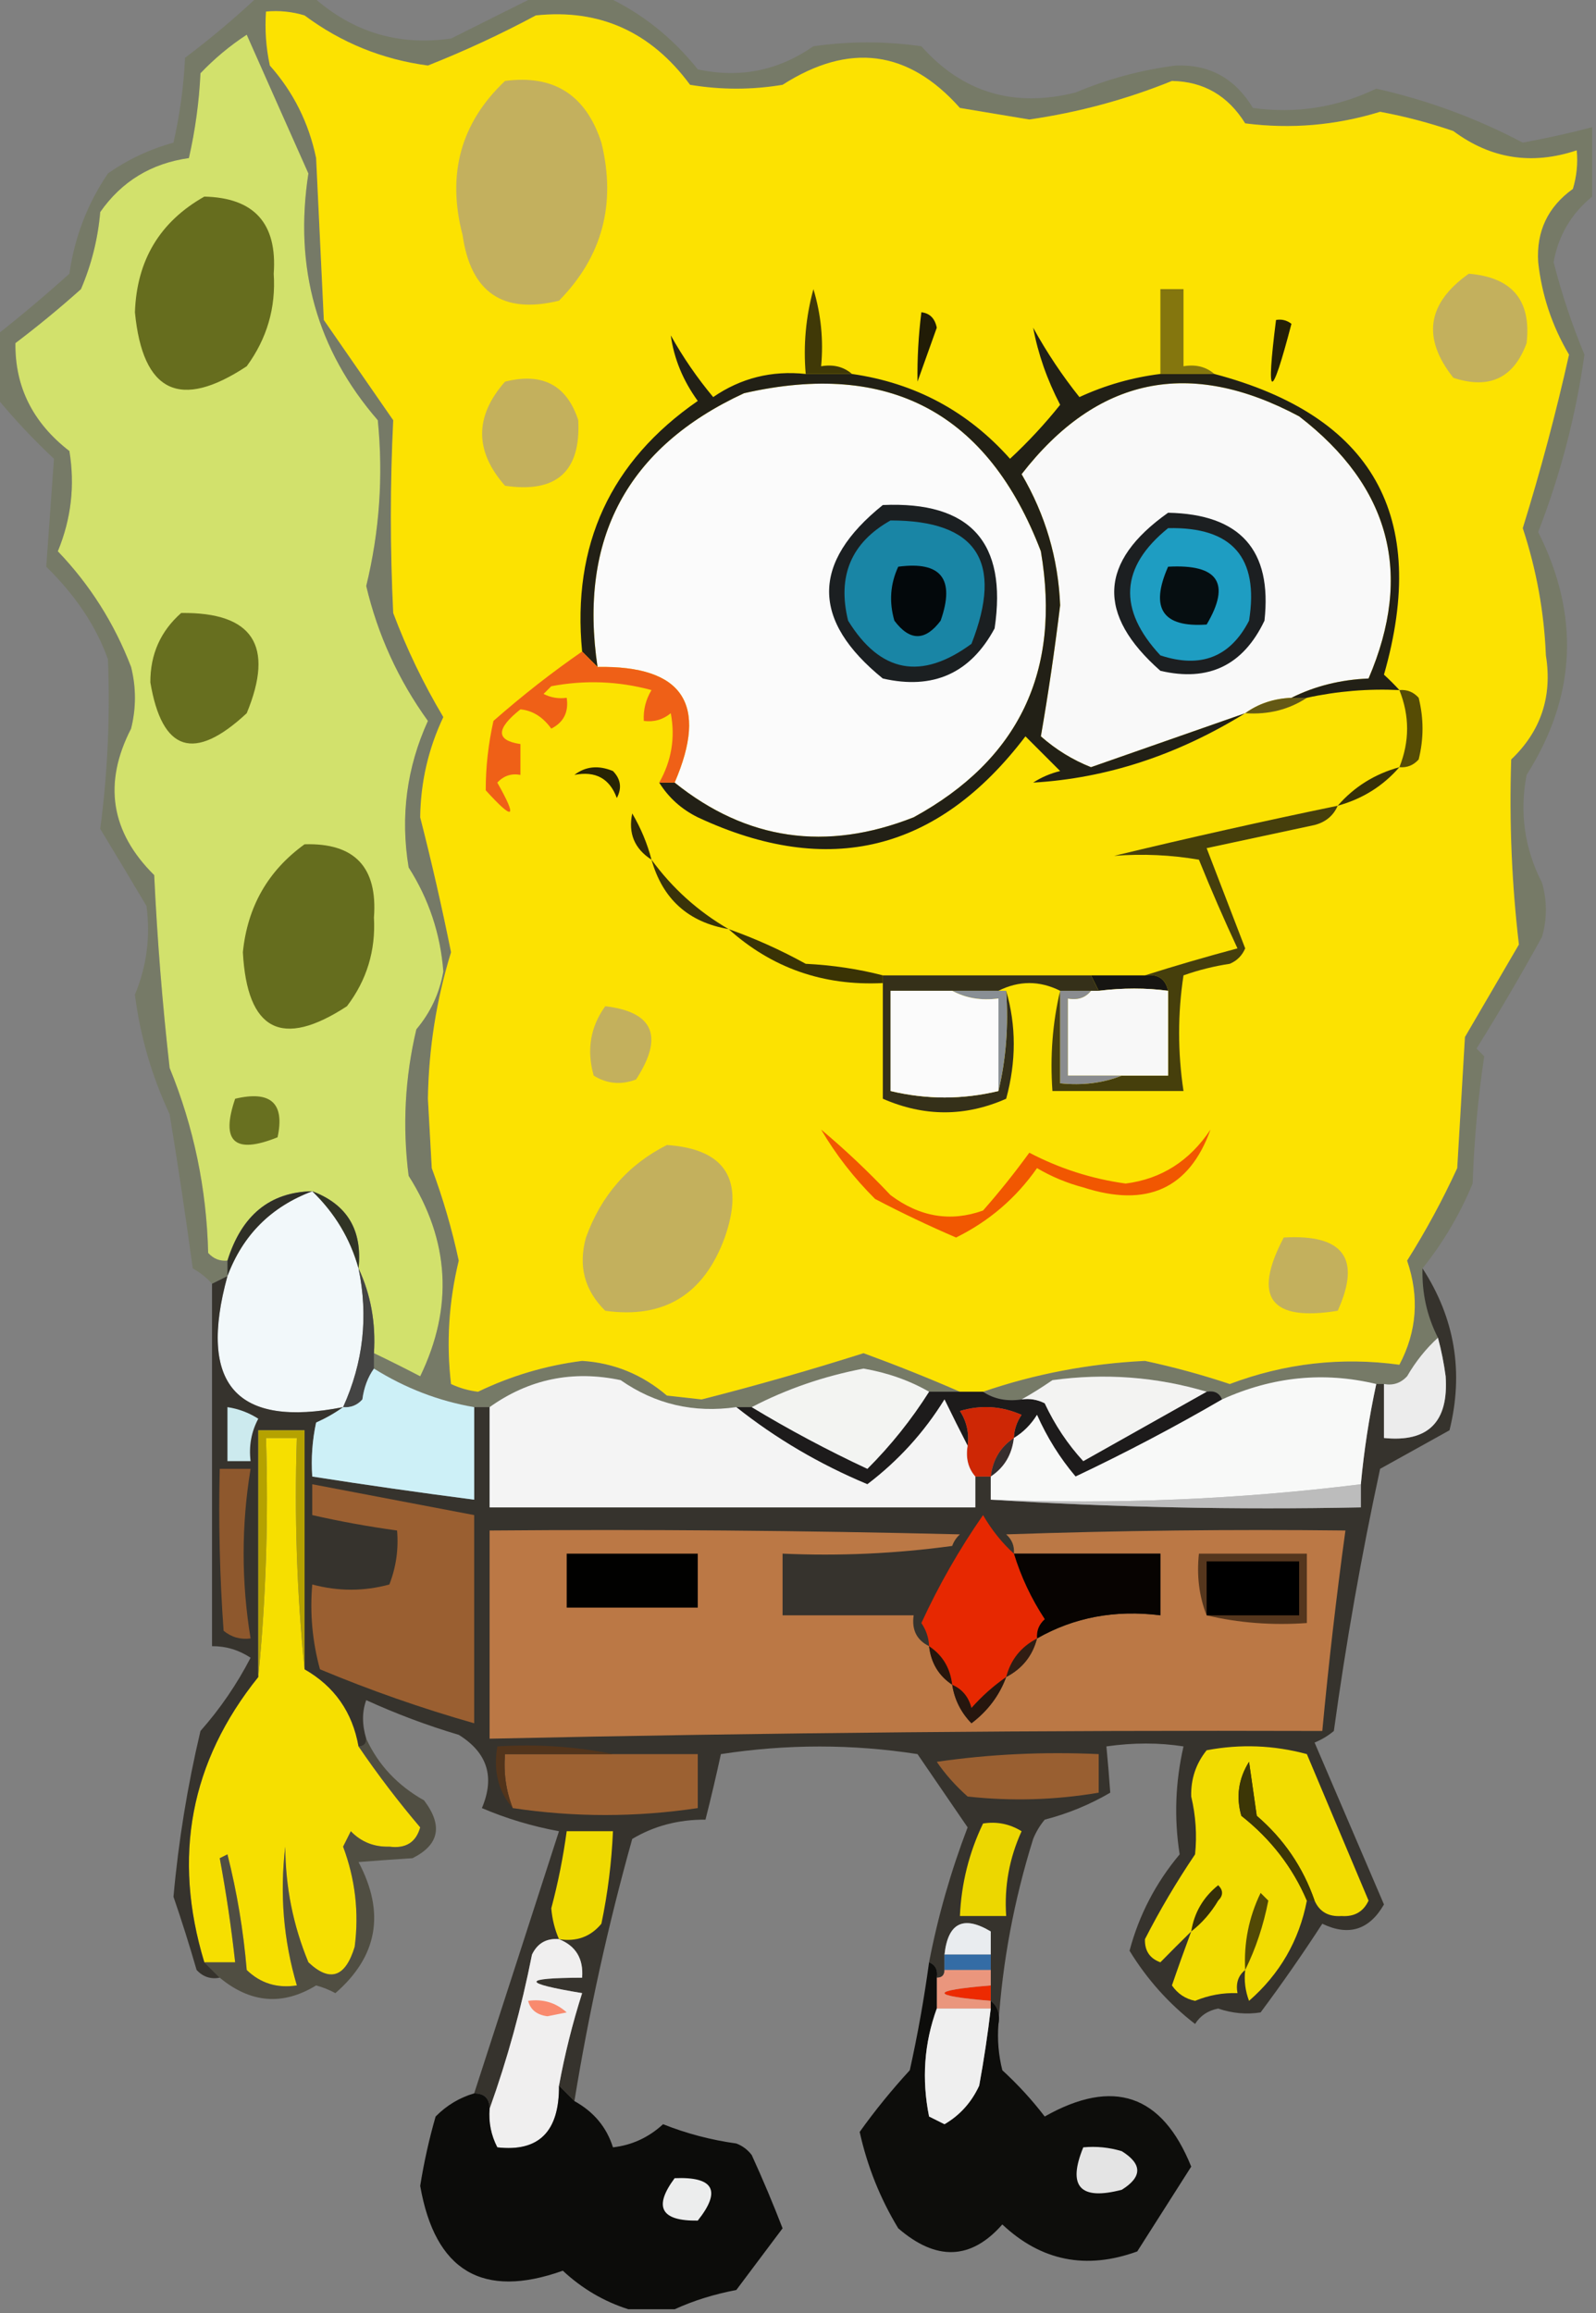 <?xml version="1.0" encoding="UTF-8"?>
<!DOCTYPE svg PUBLIC "-//W3C//DTD SVG 1.1//EN" "http://www.w3.org/Graphics/SVG/1.1/DTD/svg11.dtd">
<svg xmlns="http://www.w3.org/2000/svg" version="1.1" width="207px" height="300px" style="shape-rendering:geometricPrecision; text-rendering:geometricPrecision; image-rendering:optimizeQuality; fill-rule:evenodd; clip-rule:evenodd" xmlns:xlink="http://www.w3.org/1999/xlink">
<rect width="100%" height="100%" fill="#808080" stroke="none"/>
<g><path style="opacity:1" fill="#d2e16c" d="M 48.5,175.5 C 48.749,171.542 48.082,167.876 46.5,164.5C 47.026,159.537 45.026,156.204 40.5,154.5C 35.008,154.605 31.342,157.605 29.5,163.5C 28.504,163.586 27.671,163.252 27,162.5C 26.793,154.15 25.127,146.15 22,138.5C 21.057,130.154 20.39,121.821 20,113.5C 14.356,107.919 13.356,101.585 17,94.5C 17.667,91.833 17.667,89.167 17,86.5C 14.821,80.832 11.654,75.832 7.5,71.5C 9.233,67.305 9.733,62.971 9,58.5C 4.259,54.833 1.926,50.166 2,44.5C 4.925,42.286 7.759,39.953 10.5,37.5C 11.866,34.313 12.699,30.98 13,27.5C 15.784,23.521 19.617,21.188 24.5,20.5C 25.325,16.878 25.825,13.211 26,9.5C 27.815,7.595 29.815,5.928 32,4.5C 34.655,10.493 37.321,16.494 40,22.5C 38.108,34.731 41.108,45.398 49,54.5C 49.724,61.752 49.224,68.918 47.5,76C 48.996,82.341 51.663,88.175 55.5,93.5C 52.744,99.556 51.911,105.889 53,112.5C 55.625,116.62 57.125,121.12 57.5,126C 57.007,128.819 55.84,131.319 54,133.5C 52.516,139.765 52.182,146.098 53,152.5C 58.323,160.891 58.823,169.558 54.5,178.5C 52.466,177.441 50.466,176.441 48.5,175.5 Z"/></g>
<g><path style="opacity:0.251" fill="#5b6b1e" d="M 33.5,-0.5 C 35.833,-0.5 38.167,-0.5 40.5,-0.5C 45.645,4.149 51.645,5.982 58.5,5C 62.258,3.121 65.925,1.287 69.5,-0.5C 72.5,-0.5 75.5,-0.5 78.5,-0.5C 83.175,1.66 87.175,4.826 90.5,9C 95.94,10.174 100.94,9.174 105.5,6C 110.167,5.333 114.833,5.333 119.5,6C 124.837,12.006 131.503,14.006 139.5,12C 143.689,10.235 148.022,9.069 152.5,8.5C 156.853,8.328 160.186,10.161 162.5,14C 168.069,14.776 173.402,13.943 178.5,11.5C 185.141,12.986 191.474,15.32 197.5,18.5C 200.565,17.936 203.565,17.269 206.5,16.5C 206.5,19.5 206.5,22.5 206.5,25.5C 203.788,27.713 202.121,30.547 201.5,34C 202.542,38.087 203.876,42.087 205.5,46C 204.387,53.9 202.387,61.567 199.5,69C 204.947,79.84 204.447,90.34 198,100.5C 197.063,105.403 197.73,110.07 200,114.5C 200.667,116.833 200.667,119.167 200,121.5C 197.293,126.416 194.459,131.249 191.5,136C 191.833,136.333 192.167,136.667 192.5,137C 191.691,142.417 191.191,147.917 191,153.5C 189.328,157.519 187.161,161.186 184.5,164.5C 184.405,167.692 185.071,170.692 186.5,173.5C 184.946,174.914 183.612,176.581 182.5,178.5C 181.675,179.386 180.675,179.719 179.5,179.5C 179.167,179.5 178.833,179.5 178.5,179.5C 171.707,177.871 165.04,178.537 158.5,181.5C 158.158,180.662 157.492,180.328 156.5,180.5C 149.977,178.565 143.311,178.065 136.5,179C 135.142,179.934 133.808,180.768 132.5,181.5C 130.585,181.784 128.919,181.451 127.5,180.5C 134.25,178.186 141.25,176.853 148.5,176.5C 152.218,177.295 155.885,178.295 159.5,179.5C 166.649,176.807 173.982,175.974 181.5,177C 183.772,172.7 184.106,168.2 182.5,163.5C 184.918,159.665 187.085,155.665 189,151.5C 189.333,145.833 189.667,140.167 190,134.5C 192.333,130.5 194.667,126.5 197,122.5C 196.07,114.585 195.737,106.585 196,98.5C 199.854,94.825 201.354,90.325 200.5,85C 200.27,79.368 199.27,73.868 197.5,68.5C 199.804,61.086 201.804,53.586 203.5,46C 201.296,42.265 199.962,38.265 199.5,34C 199.248,30.003 200.748,26.837 204,24.5C 204.494,22.866 204.66,21.199 204.5,19.5C 198.685,21.441 193.352,20.608 188.5,17C 185.396,15.932 182.229,15.099 179,14.5C 173.269,16.263 167.436,16.763 161.5,16C 159.261,12.401 156.094,10.568 152,10.5C 146.072,12.902 139.905,14.569 133.5,15.5C 130.5,15 127.5,14.5 124.5,14C 117.806,6.466 110.14,5.466 101.5,11C 97.5,11.667 93.5,11.667 89.5,11C 84.426,4.124 77.759,1.124 69.5,2C 64.979,4.426 60.312,6.593 55.5,8.5C 49.599,7.715 44.265,5.549 39.5,2C 37.866,1.506 36.199,1.34 34.5,1.5C 34.337,3.857 34.503,6.19 35,8.5C 38.054,11.942 40.054,15.942 41,20.5C 41.333,27.5 41.667,34.5 42,41.5C 45,45.833 48,50.167 51,54.5C 50.595,62.813 50.595,71.147 51,79.5C 52.753,84.173 54.919,88.673 57.5,93C 55.556,97.109 54.556,101.442 54.5,106C 55.982,111.798 57.315,117.631 58.5,123.5C 56.602,129.654 55.602,135.987 55.5,142.5C 55.667,145.5 55.833,148.5 56,151.5C 57.455,155.411 58.621,159.411 59.5,163.5C 58.206,168.848 57.873,174.181 58.5,179.5C 59.607,180.022 60.774,180.355 62,180.5C 66.297,178.432 70.797,177.099 75.5,176.5C 79.618,176.758 83.285,178.258 86.5,181C 88,181.167 89.5,181.333 91,181.5C 98.041,179.709 105.041,177.709 112,175.5C 116.3,177.075 120.466,178.741 124.5,180.5C 123.167,180.5 121.833,180.5 120.5,180.5C 117.941,179.034 115.108,178.034 112,177.5C 106.817,178.494 101.984,180.161 97.5,182.5C 96.833,182.5 96.167,182.5 95.5,182.5C 89.974,183.289 84.974,182.122 80.5,179C 74.283,177.685 68.617,178.851 63.5,182.5C 62.833,182.5 62.167,182.5 61.5,182.5C 56.913,181.715 52.58,180.048 48.5,177.5C 48.5,176.833 48.5,176.167 48.5,175.5C 50.466,176.441 52.466,177.441 54.5,178.5C 58.823,169.558 58.323,160.891 53,152.5C 52.182,146.098 52.516,139.765 54,133.5C 55.84,131.319 57.007,128.819 57.5,126C 57.125,121.12 55.625,116.62 53,112.5C 51.911,105.889 52.744,99.556 55.5,93.5C 51.663,88.175 48.996,82.341 47.5,76C 49.224,68.918 49.724,61.752 49,54.5C 41.108,45.398 38.108,34.731 40,22.5C 37.321,16.494 34.655,10.493 32,4.5C 29.815,5.928 27.815,7.595 26,9.5C 25.825,13.211 25.325,16.878 24.5,20.5C 19.617,21.188 15.784,23.521 13,27.5C 12.699,30.98 11.866,34.313 10.5,37.5C 7.759,39.953 4.925,42.286 2,44.5C 1.926,50.166 4.259,54.833 9,58.5C 9.733,62.971 9.233,67.305 7.5,71.5C 11.654,75.832 14.821,80.832 17,86.5C 17.667,89.167 17.667,91.833 17,94.5C 13.356,101.585 14.356,107.919 20,113.5C 20.39,121.821 21.057,130.154 22,138.5C 25.127,146.15 26.793,154.15 27,162.5C 27.671,163.252 28.504,163.586 29.5,163.5C 29.5,164.167 29.5,164.833 29.5,165.5C 28.833,165.833 28.167,166.167 27.5,166.5C 26.828,165.733 25.995,165.066 25,164.5C 24.093,157.819 23.093,151.152 22,144.5C 19.676,139.532 18.176,134.365 17.5,129C 19.031,125.31 19.531,121.477 19,117.5C 17.032,114.187 15.032,110.854 13,107.5C 13.964,100.238 14.297,92.904 14,85.5C 12.479,81.233 9.813,77.233 6,73.5C 6.333,68.833 6.667,64.167 7,59.5C 4.267,56.938 1.767,54.271 -0.5,51.5C -0.5,48.833 -0.5,46.167 -0.5,43.5C 2.728,40.96 5.895,38.294 9,35.5C 9.678,30.75 11.344,26.417 14,22.5C 16.567,20.695 19.401,19.361 22.5,18.5C 23.325,14.878 23.825,11.211 24,7.5C 27.358,4.969 30.524,2.302 33.5,-0.5 Z"/></g>
<g><path style="opacity:1" fill="#666d1e" d="M 26.5,25.5 C 32.977,25.645 35.977,28.979 35.5,35.5C 35.793,39.917 34.626,43.917 32,47.5C 23.341,53.231 18.508,50.898 17.5,40.5C 17.733,33.759 20.733,28.759 26.5,25.5 Z"/></g>
<g><path style="opacity:1" fill="#fce201" d="M 127.5,180.5 C 126.5,180.5 125.5,180.5 124.5,180.5C 120.466,178.741 116.3,177.075 112,175.5C 105.041,177.709 98.041,179.709 91,181.5C 89.5,181.333 88,181.167 86.5,181C 83.285,178.258 79.618,176.758 75.5,176.5C 70.797,177.099 66.297,178.432 62,180.5C 60.774,180.355 59.607,180.022 58.5,179.5C 57.873,174.181 58.206,168.848 59.5,163.5C 58.621,159.411 57.455,155.411 56,151.5C 55.833,148.5 55.667,145.5 55.5,142.5C 55.602,135.987 56.602,129.654 58.5,123.5C 57.315,117.631 55.982,111.798 54.5,106C 54.556,101.442 55.556,97.109 57.5,93C 54.919,88.673 52.753,84.173 51,79.5C 50.595,71.147 50.595,62.813 51,54.5C 48,50.167 45,45.833 42,41.5C 41.667,34.5 41.333,27.5 41,20.5C 40.054,15.942 38.054,11.942 35,8.5C 34.503,6.19 34.337,3.857 34.5,1.5C 36.199,1.34 37.866,1.506 39.5,2C 44.265,5.549 49.599,7.715 55.5,8.5C 60.312,6.593 64.979,4.426 69.5,2C 77.759,1.124 84.426,4.124 89.5,11C 93.5,11.667 97.5,11.667 101.5,11C 110.14,5.466 117.806,6.466 124.5,14C 127.5,14.5 130.5,15 133.5,15.5C 139.905,14.569 146.072,12.902 152,10.5C 156.094,10.568 159.261,12.401 161.5,16C 167.436,16.763 173.269,16.263 179,14.5C 182.229,15.099 185.396,15.932 188.5,17C 193.352,20.608 198.685,21.441 204.5,19.5C 204.66,21.199 204.494,22.866 204,24.5C 200.748,26.837 199.248,30.003 199.5,34C 199.962,38.265 201.296,42.265 203.5,46C 201.804,53.586 199.804,61.086 197.5,68.5C 199.27,73.868 200.27,79.368 200.5,85C 201.354,90.325 199.854,94.825 196,98.5C 195.737,106.585 196.07,114.585 197,122.5C 194.667,126.5 192.333,130.5 190,134.5C 189.667,140.167 189.333,145.833 189,151.5C 187.085,155.665 184.918,159.665 182.5,163.5C 184.106,168.2 183.772,172.7 181.5,177C 173.982,175.974 166.649,176.807 159.5,179.5C 155.885,178.295 152.218,177.295 148.5,176.5C 141.25,176.853 134.25,178.186 127.5,180.5 Z"/></g>
<g><path style="opacity:1" fill="#84760e" d="M 157.5,48.5 C 155.167,48.5 152.833,48.5 150.5,48.5C 150.5,44.833 150.5,41.167 150.5,37.5C 151.5,37.5 152.5,37.5 153.5,37.5C 153.5,40.833 153.5,44.167 153.5,47.5C 155.099,47.232 156.432,47.566 157.5,48.5 Z"/></g>
<g><path style="opacity:1" fill="#c3b05d" d="M 190.5,35.5 C 196.133,35.961 198.633,38.961 198,44.5C 196.336,49.038 193.169,50.538 188.5,49C 184.413,43.839 185.079,39.339 190.5,35.5 Z"/></g>
<g><path style="opacity:1" fill="#c3b05e" d="M 65.5,10.5 C 71.835,9.652 76.001,12.319 78,18.5C 79.95,26.455 78.117,33.289 72.5,39C 65.229,40.779 61.062,37.945 60,30.5C 57.928,22.587 59.761,15.921 65.5,10.5 Z"/></g>
<g><path style="opacity:1" fill="#403907" d="M 110.5,48.5 C 108.5,48.5 106.5,48.5 104.5,48.5C 104.177,44.774 104.511,41.107 105.5,37.5C 106.487,40.768 106.82,44.102 106.5,47.5C 108.099,47.232 109.432,47.566 110.5,48.5 Z"/></g>
<g><path style="opacity:1" fill="#211c06" d="M 119.5,40.5 C 120.586,40.62 121.253,41.287 121.5,42.5C 120.67,44.828 119.837,47.162 119,49.5C 118.956,46.525 119.123,43.525 119.5,40.5 Z"/></g>
<g><path style="opacity:1" fill="#241f06" d="M 165.5,41.5 C 166.239,41.369 166.906,41.536 167.5,42C 164.84,52.154 164.173,51.988 165.5,41.5 Z"/></g>
<g><path style="opacity:1" fill="#c3b05d" d="M 65.5,49.5 C 70.352,48.277 73.519,49.944 75,54.5C 75.344,61.153 72.177,63.986 65.5,63C 61.541,58.502 61.541,54.002 65.5,49.5 Z"/></g>
<g><path style="opacity:1" fill="#fbfbfb" d="M 87.5,101.5 C 91.905,91.306 88.572,86.306 77.5,86.5C 75.026,69.839 81.359,58.006 96.5,51C 115.306,46.708 128.139,53.541 135,71.5C 137.649,87.031 132.149,98.531 118.5,106C 107.15,110.479 96.817,108.979 87.5,101.5 Z"/></g>
<g><path style="opacity:1" fill="#f9f9f9" d="M 167.5,90.5 C 165.214,90.595 163.214,91.262 161.5,92.5C 154.86,94.816 148.193,97.149 141.5,99.5C 139.121,98.558 136.954,97.225 135,95.5C 135.966,89.936 136.799,84.269 137.5,78.5C 137.254,72.428 135.588,66.761 132.5,61.5C 142.278,48.892 154.278,46.392 168.5,54C 180.321,63.112 183.321,74.445 177.5,88C 173.867,88.149 170.534,88.982 167.5,90.5 Z"/></g>
<g><path style="opacity:1" fill="#222016" d="M 150.5,48.5 C 152.833,48.5 155.167,48.5 157.5,48.5C 178.052,53.931 185.386,66.931 179.5,87.5C 180.243,88.182 180.909,88.849 181.5,89.5C 177.434,89.307 173.434,89.64 169.5,90.5C 168.833,90.5 168.167,90.5 167.5,90.5C 170.534,88.982 173.867,88.149 177.5,88C 183.321,74.445 180.321,63.112 168.5,54C 154.278,46.392 142.278,48.892 132.5,61.5C 135.588,66.761 137.254,72.428 137.5,78.5C 136.799,84.269 135.966,89.936 135,95.5C 136.954,97.225 139.121,98.558 141.5,99.5C 148.193,97.149 154.86,94.816 161.5,92.5C 152.678,97.944 143.511,100.944 134,101.5C 135.067,100.809 136.234,100.309 137.5,100C 136,98.5 134.5,97 133,95.5C 121.655,110.436 107.488,113.936 90.5,106C 88.382,104.951 86.716,103.451 85.5,101.5C 86.167,101.5 86.833,101.5 87.5,101.5C 96.817,108.979 107.15,110.479 118.5,106C 132.149,98.531 137.649,87.031 135,71.5C 128.139,53.541 115.306,46.708 96.5,51C 81.359,58.006 75.026,69.839 77.5,86.5C 76.833,85.833 76.167,85.167 75.5,84.5C 74.166,70.672 79.166,59.839 90.5,52C 88.585,49.355 87.418,46.521 87,43.5C 88.586,46.34 90.42,49.007 92.5,51.5C 96.09,49.031 100.09,48.031 104.5,48.5C 106.5,48.5 108.5,48.5 110.5,48.5C 118.685,49.675 125.519,53.342 131,59.5C 133.35,57.317 135.517,54.984 137.5,52.5C 135.801,49.232 134.635,45.899 134,42.5C 135.763,45.702 137.763,48.702 140,51.5C 143.351,49.954 146.851,48.954 150.5,48.5 Z"/></g>
<g><path style="opacity:1" fill="#1c1f21" d="M 151.5,66.5 C 160.854,66.681 165.02,71.348 164,80.5C 161.24,86.297 156.74,88.463 150.5,87C 142.196,79.683 142.529,72.85 151.5,66.5 Z"/></g>
<g><path style="opacity:1" fill="#1e9dc2" d="M 151.5,68.5 C 159.812,68.311 163.312,72.311 162,80.5C 159.565,85.224 155.731,86.724 150.5,85C 144.953,79.032 145.287,73.532 151.5,68.5 Z"/></g>
<g><path style="opacity:1" fill="#060e11" d="M 151.5,73.5 C 158.004,73.138 159.671,75.638 156.5,81C 150.785,81.401 149.119,78.901 151.5,73.5 Z"/></g>
<g><path style="opacity:1" fill="#676f1f" d="M 23.5,79.5 C 32.791,79.393 35.625,83.726 32,92.5C 25.186,98.845 21.019,97.512 19.5,88.5C 19.488,84.861 20.821,81.861 23.5,79.5 Z"/></g>
<g><path style="opacity:1" fill="#1b1f21" d="M 114.5,65.5 C 125.833,64.998 130.666,70.331 129,81.5C 125.867,87.326 121.034,89.493 114.5,88C 105.213,80.466 105.213,72.966 114.5,65.5 Z"/></g>
<g><path style="opacity:1" fill="#1985a5" d="M 115.5,67.5 C 126.682,67.498 130.182,72.832 126,83.5C 119.508,88.275 114.175,87.275 110,80.5C 108.571,74.7 110.404,70.367 115.5,67.5 Z"/></g>
<g><path style="opacity:1" fill="#03080b" d="M 116.5,73.5 C 122.067,72.753 123.9,75.087 122,80.5C 120,83.167 118,83.167 116,80.5C 115.297,78.071 115.463,75.737 116.5,73.5 Z"/></g>
<g><path style="opacity:1" fill="#ef6017" d="M 75.5,84.5 C 76.167,85.167 76.833,85.833 77.5,86.5C 88.572,86.306 91.905,91.306 87.5,101.5C 86.833,101.5 86.167,101.5 85.5,101.5C 87.097,98.681 87.597,95.681 87,92.5C 85.989,93.337 84.822,93.67 83.5,93.5C 83.421,92.07 83.754,90.736 84.5,89.5C 80.205,88.339 75.871,88.172 71.5,89C 71.167,89.333 70.833,89.667 70.5,90C 71.448,90.483 72.448,90.65 73.5,90.5C 73.778,92.346 73.111,93.68 71.5,94.5C 70.409,92.985 69.076,92.152 67.5,92C 64.304,94.536 64.304,96.036 67.5,96.5C 67.5,97.833 67.5,99.167 67.5,100.5C 66.325,100.281 65.325,100.614 64.5,101.5C 67.153,106.189 66.653,106.523 63,102.5C 62.993,99.521 63.327,96.521 64,93.5C 67.802,90.167 71.635,87.167 75.5,84.5 Z"/></g>
<g><path style="opacity:1" fill="#645915" d="M 167.5,90.5 C 168.167,90.5 168.833,90.5 169.5,90.5C 167.162,92.04 164.495,92.706 161.5,92.5C 163.214,91.262 165.214,90.595 167.5,90.5 Z"/></g>
<g><path style="opacity:1" fill="#564c05" d="M 181.5,89.5 C 182.496,89.414 183.329,89.748 184,90.5C 184.667,93.167 184.667,95.833 184,98.5C 183.329,99.252 182.496,99.586 181.5,99.5C 182.833,96.167 182.833,92.833 181.5,89.5 Z"/></g>
<g><path style="opacity:1" fill="#282404" d="M 74.5,100.5 C 75.946,99.387 77.613,99.22 79.5,100C 80.517,101.049 80.684,102.216 80,103.5C 79.072,100.965 77.239,99.965 74.5,100.5 Z"/></g>
<g><path style="opacity:1" fill="#373107" d="M 181.5,99.5 C 179.371,101.95 176.704,103.617 173.5,104.5C 175.629,102.05 178.296,100.383 181.5,99.5 Z"/></g>
<g><path style="opacity:1" fill="#302a07" d="M 84.5,111.5 C 82.292,110.082 81.459,108.082 82,105.5C 83.122,107.407 83.955,109.407 84.5,111.5 Z"/></g>
<g><path style="opacity:1" fill="#656d1e" d="M 39.5,109.5 C 45.992,109.301 48.992,112.467 48.5,119C 48.736,123.29 47.569,127.123 45,130.5C 36.553,136.026 32.053,133.692 31.5,123.5C 32.096,117.589 34.762,112.922 39.5,109.5 Z"/></g>
<g><path style="opacity:1" fill="#393309" d="M 84.5,111.5 C 87.211,115.212 90.544,118.212 94.5,120.5C 89.28,119.614 85.947,116.614 84.5,111.5 Z"/></g>
<g><path style="opacity:1" fill="#3a3305" d="M 94.5,120.5 C 97.93,121.714 101.264,123.214 104.5,125C 108.025,125.179 111.359,125.679 114.5,126.5C 114.5,126.833 114.5,127.167 114.5,127.5C 106.787,127.884 100.12,125.551 94.5,120.5 Z"/></g>
<g><path style="opacity:1" fill="#463f0c" d="M 173.5,104.5 C 172.942,105.79 171.942,106.623 170.5,107C 165.833,108 161.167,109 156.5,110C 158.162,114.317 159.829,118.65 161.5,123C 161.095,123.945 160.428,124.612 159.5,125C 157.444,125.311 155.444,125.811 153.5,126.5C 152.741,131.463 152.741,136.463 153.5,141.5C 147.833,141.5 142.167,141.5 136.5,141.5C 136.182,136.968 136.515,132.634 137.5,128.5C 137.5,132.5 137.5,136.5 137.5,140.5C 140.385,140.806 143.052,140.473 145.5,139.5C 147.5,139.5 149.5,139.5 151.5,139.5C 151.5,135.833 151.5,132.167 151.5,128.5C 151.179,126.952 150.179,126.285 148.5,126.5C 152.353,125.276 156.353,124.109 160.5,123C 158.74,119.225 157.073,115.392 155.5,111.5C 151.874,110.878 148.207,110.711 144.5,111C 154.129,108.676 163.795,106.51 173.5,104.5 Z"/></g>
<g><path style="opacity:1" fill="#161512" d="M 141.5,126.5 C 143.833,126.5 146.167,126.5 148.5,126.5C 150.179,126.285 151.179,126.952 151.5,128.5C 148.646,128.118 145.646,128.118 142.5,128.5C 142.167,127.833 141.833,127.167 141.5,126.5 Z"/></g>
<g><path style="opacity:1" fill="#f8f8f8" d="M 151.5,128.5 C 151.5,132.167 151.5,135.833 151.5,139.5C 149.5,139.5 147.5,139.5 145.5,139.5C 143.167,139.5 140.833,139.5 138.5,139.5C 138.5,136.167 138.5,132.833 138.5,129.5C 139.791,129.737 140.791,129.404 141.5,128.5C 141.833,128.5 142.167,128.5 142.5,128.5C 145.646,128.118 148.646,128.118 151.5,128.5 Z"/></g>
<g><path style="opacity:1" fill="#c3b05d" d="M 78.5,130.5 C 84.78,131.254 86.113,134.421 82.5,140C 80.559,140.743 78.726,140.576 77,139.5C 76.068,136.177 76.568,133.177 78.5,130.5 Z"/></g>
<g><path style="opacity:1" fill="#8a8c8f" d="M 137.5,128.5 C 138.833,128.5 140.167,128.5 141.5,128.5C 140.791,129.404 139.791,129.737 138.5,129.5C 138.5,132.833 138.5,136.167 138.5,139.5C 140.833,139.5 143.167,139.5 145.5,139.5C 143.052,140.473 140.385,140.806 137.5,140.5C 137.5,136.5 137.5,132.5 137.5,128.5 Z"/></g>
<g><path style="opacity:1" fill="#353019" d="M 114.5,126.5 C 123.5,126.5 132.5,126.5 141.5,126.5C 141.833,127.167 142.167,127.833 142.5,128.5C 142.167,128.5 141.833,128.5 141.5,128.5C 140.167,128.5 138.833,128.5 137.5,128.5C 134.833,127.167 132.167,127.167 129.5,128.5C 127.5,128.5 125.5,128.5 123.5,128.5C 120.833,128.5 118.167,128.5 115.5,128.5C 115.5,132.833 115.5,137.167 115.5,141.5C 120.186,142.618 124.853,142.618 129.5,141.5C 130.485,137.366 130.818,133.032 130.5,128.5C 131.812,133.015 131.812,137.682 130.5,142.5C 125.2,144.849 119.867,144.849 114.5,142.5C 114.5,137.5 114.5,132.5 114.5,127.5C 114.5,127.167 114.5,126.833 114.5,126.5 Z"/></g>
<g><path style="opacity:1" fill="#898f94" d="M 123.5,128.5 C 125.5,128.5 127.5,128.5 129.5,128.5C 129.833,128.5 130.167,128.5 130.5,128.5C 130.818,133.032 130.485,137.366 129.5,141.5C 129.5,137.5 129.5,133.5 129.5,129.5C 127.265,129.795 125.265,129.461 123.5,128.5 Z"/></g>
<g><path style="opacity:1" fill="#fbfbfb" d="M 123.5,128.5 C 125.265,129.461 127.265,129.795 129.5,129.5C 129.5,133.5 129.5,137.5 129.5,141.5C 124.853,142.618 120.186,142.618 115.5,141.5C 115.5,137.167 115.5,132.833 115.5,128.5C 118.167,128.5 120.833,128.5 123.5,128.5 Z"/></g>
<g><path style="opacity:1" fill="#687020" d="M 30.5,142.5 C 35.123,141.408 36.956,143.075 36,147.5C 30.421,149.752 28.587,148.085 30.5,142.5 Z"/></g>
<g><path style="opacity:1" fill="#c3b05d" d="M 86.5,148.5 C 94.115,149.028 96.615,153.028 94,160.5C 91.294,167.901 86.128,171.068 78.5,170C 75.806,167.347 74.973,164.18 76,160.5C 77.963,155.044 81.463,151.044 86.5,148.5 Z"/></g>
<g><path style="opacity:1" fill="#f2f8fa" d="M 40.5,154.5 C 43.433,157.33 45.433,160.663 46.5,164.5C 47.793,170.705 47.127,176.705 44.5,182.5C 30.641,185.227 25.641,179.561 29.5,165.5C 31.494,160.173 35.16,156.506 40.5,154.5 Z"/></g>
<g><path style="opacity:1" fill="#313425" d="M 40.5,154.5 C 45.026,156.204 47.026,159.537 46.5,164.5C 45.433,160.663 43.433,157.33 40.5,154.5 Z"/></g>
<g><path style="opacity:1" fill="#f15701" d="M 106.5,146.5 C 109.584,149.079 112.584,151.913 115.5,155C 119.29,157.841 123.29,158.508 127.5,157C 129.62,154.591 131.62,152.091 133.5,149.5C 137.458,151.566 141.625,152.9 146,153.5C 150.627,152.908 154.294,150.574 157,146.5C 154.255,154.168 148.755,156.668 140.5,154C 138.385,153.443 136.385,152.609 134.5,151.5C 131.775,155.391 128.275,158.391 124,160.5C 120.439,158.97 116.939,157.303 113.5,155.5C 110.737,152.748 108.403,149.748 106.5,146.5 Z"/></g>
<g><path style="opacity:1" fill="#2f2f27" d="M 40.5,154.5 C 35.16,156.506 31.494,160.173 29.5,165.5C 29.5,164.833 29.5,164.167 29.5,163.5C 31.342,157.605 35.008,154.605 40.5,154.5 Z"/></g>
<g><path style="opacity:1" fill="#c3b05d" d="M 166.5,160.5 C 174.244,160.048 176.577,163.215 173.5,170C 164.751,171.426 162.418,168.259 166.5,160.5 Z"/></g>
<g><path style="opacity:1" fill="#444443" d="M 46.5,164.5 C 48.082,167.876 48.749,171.542 48.5,175.5C 48.5,176.167 48.5,176.833 48.5,177.5C 47.71,178.609 47.21,179.942 47,181.5C 46.329,182.252 45.496,182.586 44.5,182.5C 47.127,176.705 47.793,170.705 46.5,164.5 Z"/></g>
<g><path style="opacity:1" fill="#f6df00" d="M 39.5,216.5 C 43.38,218.719 45.713,222.052 46.5,226.5C 48.988,230.152 51.655,233.652 54.5,237C 53.956,238.947 52.623,239.78 50.5,239.5C 48.519,239.563 46.852,238.896 45.5,237.5C 45.167,238.167 44.833,238.833 44.5,239.5C 46.081,243.731 46.581,248.064 46,252.5C 44.789,256.462 42.789,257.129 40,254.5C 38.02,249.723 37.02,244.723 37,239.5C 36.27,245.637 36.77,251.637 38.5,257.5C 35.956,257.896 33.789,257.229 32,255.5C 31.574,250.426 30.741,245.426 29.5,240.5C 29.167,240.667 28.833,240.833 28.5,241C 29.329,245.442 29.996,249.942 30.5,254.5C 29.167,254.5 27.833,254.5 26.5,254.5C 22.346,240.808 24.68,228.474 33.5,217.5C 34.494,207.347 34.828,197.014 34.5,186.5C 35.833,186.5 37.167,186.5 38.5,186.5C 38.173,196.681 38.506,206.681 39.5,216.5 Z"/></g>
<g><path style="opacity:0.702" fill="#17130a" d="M 184.5,164.5 C 188.697,170.965 189.864,177.965 188,185.5C 185,187.167 182,188.833 179,190.5C 176.573,201.727 174.573,213.06 173,224.5C 172.25,225.126 171.416,225.626 170.5,226C 173.496,232.983 176.496,239.983 179.5,247C 177.591,250.31 174.924,251.143 171.5,249.5C 168.957,253.421 166.29,257.254 163.5,261C 161.674,261.292 159.841,261.125 158,260.5C 156.674,260.755 155.674,261.422 155,262.5C 151.596,259.868 148.762,256.701 146.5,253C 147.731,248.372 149.898,244.205 153,240.5C 152.266,235.828 152.433,231.161 153.5,226.5C 150.326,226.002 146.993,226.002 143.5,226.5C 143.698,228.575 143.865,230.575 144,232.5C 141.345,234.053 138.512,235.22 135.5,236C 134.874,236.75 134.374,237.584 134,238.5C 131.518,246.455 130.018,254.455 129.5,262.5C 129.737,261.209 129.404,260.209 128.5,259.5C 128.5,258.833 128.5,258.167 128.5,257.5C 128.5,256.833 128.5,256.167 128.5,255.5C 128.5,254.833 128.5,254.167 128.5,253.5C 128.5,252.5 128.5,251.5 128.5,250.5C 124.95,248.381 122.95,249.381 122.5,253.5C 122.5,254.167 122.5,254.833 122.5,255.5C 122.5,256.167 122.167,256.5 121.5,256.5C 121.672,255.508 121.338,254.842 120.5,254.5C 121.651,248.543 123.318,242.71 125.5,237C 123.348,233.844 121.182,230.677 119,227.5C 110.559,226.185 102.059,226.185 93.5,227.5C 92.878,230.37 92.211,233.204 91.5,236C 87.991,235.979 84.825,236.812 82,238.5C 78.869,249.691 76.369,261.025 74.5,272.5C 73.833,271.833 73.167,271.167 72.5,270.5C 73.244,266.448 74.244,262.448 75.5,258.5C 67.606,257.193 67.606,256.527 75.5,256.5C 75.69,254.041 74.69,252.374 72.5,251.5C 70.876,251.36 69.71,252.027 69,253.5C 67.632,260.418 65.799,267.085 63.5,273.5C 63.5,272.167 62.833,271.5 61.5,271.5C 65.153,260.24 68.82,248.906 72.5,237.5C 69.028,236.865 65.695,235.865 62.5,234.5C 64.213,230.471 63.213,227.305 59.5,225C 55.39,223.778 51.39,222.278 47.5,220.5C 46.948,222.003 46.948,223.669 47.5,225.5C 47.5,226.167 47.167,226.5 46.5,226.5C 45.713,222.052 43.38,218.719 39.5,216.5C 39.5,206.167 39.5,195.833 39.5,185.5C 37.5,185.5 35.5,185.5 33.5,185.5C 33.5,196.167 33.5,206.833 33.5,217.5C 24.68,228.474 22.346,240.808 26.5,254.5C 27.167,255.167 27.833,255.833 28.5,256.5C 27.325,256.719 26.325,256.386 25.5,255.5C 24.573,252.287 23.573,249.12 22.5,246C 23.146,238.796 24.312,231.63 26,224.5C 28.557,221.608 30.724,218.441 32.5,215C 30.975,213.991 29.308,213.491 27.5,213.5C 27.5,197.833 27.5,182.167 27.5,166.5C 28.167,166.167 28.833,165.833 29.5,165.5C 25.641,179.561 30.641,185.227 44.5,182.5C 43.469,183.249 42.302,183.915 41,184.5C 40.503,186.81 40.337,189.143 40.5,191.5C 47.485,192.593 54.485,193.593 61.5,194.5C 61.5,190.5 61.5,186.5 61.5,182.5C 62.167,182.5 62.833,182.5 63.5,182.5C 63.5,186.833 63.5,191.167 63.5,195.5C 84.5,195.5 105.5,195.5 126.5,195.5C 126.5,194.167 126.5,192.833 126.5,191.5C 127.167,191.5 127.833,191.5 128.5,191.5C 128.5,192.5 128.5,193.5 128.5,194.5C 144.325,195.496 160.325,195.83 176.5,195.5C 176.5,194.5 176.5,193.5 176.5,192.5C 176.909,188.124 177.575,183.79 178.5,179.5C 178.833,179.5 179.167,179.5 179.5,179.5C 179.5,181.833 179.5,184.167 179.5,186.5C 185.236,187.082 187.902,184.416 187.5,178.5C 187.272,176.793 186.938,175.126 186.5,173.5C 185.071,170.692 184.405,167.692 184.5,164.5 Z"/></g>
<g><path style="opacity:1" fill="#bb7845" d="M 120.5,213.5 C 120.75,215.674 121.75,217.341 123.5,218.5C 123.795,220.423 124.628,222.09 126,223.5C 128.127,221.886 129.627,219.886 130.5,217.5C 132.587,216.415 133.92,214.749 134.5,212.5C 139.304,209.757 144.637,208.757 150.5,209.5C 150.5,206.833 150.5,204.167 150.5,201.5C 144.167,201.5 137.833,201.5 131.5,201.5C 131.586,200.504 131.252,199.671 130.5,199C 145.163,198.5 159.83,198.333 174.5,198.5C 173.317,207.122 172.317,215.788 171.5,224.5C 135.495,224.389 99.495,224.722 63.5,225.5C 63.5,216.5 63.5,207.5 63.5,198.5C 83.836,198.333 104.169,198.5 124.5,199C 124.043,199.414 123.709,199.914 123.5,200.5C 116.197,201.497 108.863,201.831 101.5,201.5C 101.5,204.167 101.5,206.833 101.5,209.5C 107.167,209.5 112.833,209.5 118.5,209.5C 118.229,211.38 118.896,212.713 120.5,213.5 Z"/></g>
<g><path style="opacity:0.996" fill="#27170e" d="M 130.5,217.5 C 129.627,219.886 128.127,221.886 126,223.5C 124.628,222.09 123.795,220.423 123.5,218.5C 124.79,219.058 125.623,220.058 126,221.5C 127.371,219.959 128.871,218.625 130.5,217.5 Z"/></g>
<g><path style="opacity:1" fill="#301d13" d="M 134.5,212.5 C 133.92,214.749 132.587,216.415 130.5,217.5C 131.08,215.251 132.413,213.585 134.5,212.5 Z"/></g>
<g><path style="opacity:1" fill="#27150b" d="M 120.5,213.5 C 122.25,214.659 123.25,216.326 123.5,218.5C 121.75,217.341 120.75,215.674 120.5,213.5 Z"/></g>
<g><path style="opacity:1" fill="#55361d" d="M 156.5,209.5 C 155.527,207.052 155.194,204.385 155.5,201.5C 160.167,201.5 164.833,201.5 169.5,201.5C 169.5,204.5 169.5,207.5 169.5,210.5C 164.968,210.818 160.634,210.485 156.5,209.5 Z"/></g>
<g><path style="opacity:1" fill="#000000" d="M 156.5,209.5 C 156.5,207.167 156.5,204.833 156.5,202.5C 160.5,202.5 164.5,202.5 168.5,202.5C 168.5,204.833 168.5,207.167 168.5,209.5C 164.5,209.5 160.5,209.5 156.5,209.5 Z"/></g>
<g><path style="opacity:1" fill="#070301" d="M 131.5,201.5 C 137.833,201.5 144.167,201.5 150.5,201.5C 150.5,204.167 150.5,206.833 150.5,209.5C 144.637,208.757 139.304,209.757 134.5,212.5C 134.414,211.504 134.748,210.671 135.5,210C 133.754,207.341 132.42,204.508 131.5,201.5 Z"/></g>
<g><path style="opacity:1" fill="#010100" d="M 73.5,201.5 C 79.167,201.5 84.833,201.5 90.5,201.5C 90.5,203.833 90.5,206.167 90.5,208.5C 84.833,208.5 79.167,208.5 73.5,208.5C 73.5,206.167 73.5,203.833 73.5,201.5 Z"/></g>
<g><path style="opacity:1" fill="#e72801" d="M 131.5,201.5 C 132.42,204.508 133.754,207.341 135.5,210C 134.748,210.671 134.414,211.504 134.5,212.5C 132.413,213.585 131.08,215.251 130.5,217.5C 128.871,218.625 127.371,219.959 126,221.5C 125.623,220.058 124.79,219.058 123.5,218.5C 123.25,216.326 122.25,214.659 120.5,213.5C 120.461,212.417 120.127,211.417 119.5,210.5C 121.767,205.576 124.433,200.909 127.5,196.5C 128.612,198.419 129.946,200.086 131.5,201.5 Z"/></g>
<g><path style="opacity:1" fill="#9a5f31" d="M 40.5,192.5 C 47.5,193.833 54.5,195.167 61.5,196.5C 61.5,205.5 61.5,214.5 61.5,223.5C 54.718,221.572 48.051,219.239 41.5,216.5C 40.511,212.893 40.177,209.226 40.5,205.5C 43.872,206.401 47.205,206.401 50.5,205.5C 51.374,203.253 51.708,200.92 51.5,198.5C 47.803,197.992 44.136,197.326 40.5,196.5C 40.5,195.167 40.5,193.833 40.5,192.5 Z"/></g>
<g><path style="opacity:1" fill="#bcbcbc" d="M 176.5,192.5 C 176.5,193.5 176.5,194.5 176.5,195.5C 160.325,195.83 144.325,195.496 128.5,194.5C 144.74,195.128 160.74,194.461 176.5,192.5 Z"/></g>
<g><path style="opacity:1" fill="#8e582d" d="M 28.5,190.5 C 29.833,190.5 31.167,190.5 32.5,190.5C 31.297,197.826 31.297,205.159 32.5,212.5C 31.178,212.67 30.011,212.337 29,211.5C 28.5,204.508 28.334,197.508 28.5,190.5 Z"/></g>
<g><path style="opacity:1" fill="#b5a200" d="M 39.5,216.5 C 38.506,206.681 38.173,196.681 38.5,186.5C 37.167,186.5 35.833,186.5 34.5,186.5C 34.828,197.014 34.494,207.347 33.5,217.5C 33.5,206.833 33.5,196.167 33.5,185.5C 35.5,185.5 37.5,185.5 39.5,185.5C 39.5,195.833 39.5,206.167 39.5,216.5 Z"/></g>
<g><path style="opacity:1" fill="#1d1b1b" d="M 120.5,180.5 C 121.833,180.5 123.167,180.5 124.5,180.5C 125.5,180.5 126.5,180.5 127.5,180.5C 128.919,181.451 130.585,181.784 132.5,181.5C 133.552,181.351 134.552,181.517 135.5,182C 136.808,184.795 138.474,187.295 140.5,189.5C 145.896,186.473 151.229,183.473 156.5,180.5C 157.492,180.328 158.158,180.662 158.5,181.5C 152.386,185.059 146.053,188.392 139.5,191.5C 137.47,189.103 135.803,186.437 134.5,183.5C 133.712,184.77 132.712,185.77 131.5,186.5C 131.539,185.417 131.873,184.417 132.5,183.5C 129.894,182.348 127.227,182.182 124.5,183C 125.38,184.356 125.714,185.856 125.5,187.5C 124.518,185.594 123.518,183.594 122.5,181.5C 119.858,185.775 116.525,189.442 112.5,192.5C 106.276,189.896 100.609,186.563 95.5,182.5C 96.167,182.5 96.833,182.5 97.5,182.5C 102.314,185.409 107.314,188.075 112.5,190.5C 115.54,187.461 118.206,184.127 120.5,180.5 Z"/></g>
<g><path style="opacity:1" fill="#372e2e" d="M 131.5,186.5 C 131.25,188.674 130.25,190.341 128.5,191.5C 128.75,189.326 129.75,187.659 131.5,186.5 Z"/></g>
<g><path style="opacity:1" fill="#ce2705" d="M 131.5,186.5 C 129.75,187.659 128.75,189.326 128.5,191.5C 127.833,191.5 127.167,191.5 126.5,191.5C 125.566,190.432 125.232,189.099 125.5,187.5C 125.714,185.856 125.38,184.356 124.5,183C 127.227,182.182 129.894,182.348 132.5,183.5C 131.873,184.417 131.539,185.417 131.5,186.5 Z"/></g>
<g><path style="opacity:1" fill="#cceaee" d="M 29.5,182.5 C 30.922,182.709 32.255,183.209 33.5,184C 32.594,185.699 32.261,187.533 32.5,189.5C 31.5,189.5 30.5,189.5 29.5,189.5C 29.5,187.167 29.5,184.833 29.5,182.5 Z"/></g>
<g><path style="opacity:1" fill="#cdf0f7" d="M 48.5,177.5 C 52.58,180.048 56.913,181.715 61.5,182.5C 61.5,186.5 61.5,190.5 61.5,194.5C 54.485,193.593 47.485,192.593 40.5,191.5C 40.337,189.143 40.503,186.81 41,184.5C 42.302,183.915 43.469,183.249 44.5,182.5C 45.496,182.586 46.329,182.252 47,181.5C 47.21,179.942 47.71,178.609 48.5,177.5 Z"/></g>
<g><path style="opacity:1" fill="#f8f9f8" d="M 178.5,179.5 C 177.575,183.79 176.909,188.124 176.5,192.5C 160.74,194.461 144.74,195.128 128.5,194.5C 128.5,193.5 128.5,192.5 128.5,191.5C 130.25,190.341 131.25,188.674 131.5,186.5C 132.712,185.77 133.712,184.77 134.5,183.5C 135.803,186.437 137.47,189.103 139.5,191.5C 146.053,188.392 152.386,185.059 158.5,181.5C 165.04,178.537 171.707,177.871 178.5,179.5 Z"/></g>
<g><path style="opacity:1" fill="#f3f3f2" d="M 156.5,180.5 C 151.229,183.473 145.896,186.473 140.5,189.5C 138.474,187.295 136.808,184.795 135.5,182C 134.552,181.517 133.552,181.351 132.5,181.5C 133.808,180.768 135.142,179.934 136.5,179C 143.311,178.065 149.977,178.565 156.5,180.5 Z"/></g>
<g><path style="opacity:1" fill="#f4f4f4" d="M 95.5,182.5 C 100.609,186.563 106.276,189.896 112.5,192.5C 116.525,189.442 119.858,185.775 122.5,181.5C 123.518,183.594 124.518,185.594 125.5,187.5C 125.232,189.099 125.566,190.432 126.5,191.5C 126.5,192.833 126.5,194.167 126.5,195.5C 105.5,195.5 84.5,195.5 63.5,195.5C 63.5,191.167 63.5,186.833 63.5,182.5C 68.617,178.851 74.283,177.685 80.5,179C 84.974,182.122 89.974,183.289 95.5,182.5 Z"/></g>
<g><path style="opacity:1" fill="#f3f4f2" d="M 120.5,180.5 C 118.206,184.127 115.54,187.461 112.5,190.5C 107.314,188.075 102.314,185.409 97.5,182.5C 101.984,180.161 106.817,178.494 112,177.5C 115.108,178.034 117.941,179.034 120.5,180.5 Z"/></g>
<g><path style="opacity:1" fill="#ececec" d="M 186.5,173.5 C 186.938,175.126 187.272,176.793 187.5,178.5C 187.902,184.416 185.236,187.082 179.5,186.5C 179.5,184.167 179.5,181.833 179.5,179.5C 180.675,179.719 181.675,179.386 182.5,178.5C 183.612,176.581 184.946,174.914 186.5,173.5 Z"/></g>
<g><path style="opacity:1" fill="#9c6132" d="M 79.5,227.5 C 83.167,227.5 86.833,227.5 90.5,227.5C 90.5,229.833 90.5,232.167 90.5,234.5C 82.484,235.702 74.484,235.702 66.5,234.5C 65.631,232.283 65.298,229.95 65.5,227.5C 70.167,227.5 74.833,227.5 79.5,227.5 Z"/></g>
<g><path style="opacity:1" fill="#995f31" d="M 121.5,228.5 C 128.313,227.509 135.313,227.175 142.5,227.5C 142.5,229.167 142.5,230.833 142.5,232.5C 136.862,233.459 131.195,233.626 125.5,233C 123.93,231.603 122.596,230.103 121.5,228.5 Z"/></g>
<g><path style="opacity:1" fill="#f2dc00" d="M 170.5,246.5 C 168.999,242.169 166.499,238.502 163,235.5C 162.667,233.167 162.333,230.833 162,228.5C 160.627,230.695 160.294,233.029 161,235.5C 164.822,238.514 167.655,242.181 169.5,246.5C 168.498,251.676 165.998,256.009 162,259.5C 161.51,258.207 161.343,256.873 161.5,255.5C 160.596,256.209 160.263,257.209 160.5,258.5C 158.599,258.433 156.766,258.767 155,259.5C 153.739,259.241 152.739,258.574 152,257.5C 152.756,255.285 153.589,252.951 154.5,250.5C 153.173,251.8 151.84,253.133 150.5,254.5C 149.119,254 148.453,253 148.5,251.5C 150.43,247.727 152.597,244.06 155,240.5C 155.259,238.009 155.093,235.509 154.5,233C 154.439,230.739 155.106,228.739 156.5,227C 160.871,226.172 165.205,226.339 169.5,227.5C 172.167,233.833 174.833,240.167 177.5,246.5C 176.829,247.946 175.662,248.612 174,248.5C 172.301,248.613 171.134,247.947 170.5,246.5 Z"/></g>
<g><path style="opacity:1" fill="#52341b" d="M 79.5,227.5 C 74.833,227.5 70.167,227.5 65.5,227.5C 65.298,229.95 65.631,232.283 66.5,234.5C 64.631,232.365 63.964,229.698 64.5,226.5C 69.695,226.179 74.695,226.513 79.5,227.5 Z"/></g>
<g><path style="opacity:1" fill="#ecd700" d="M 127.5,236.5 C 129.288,236.215 130.955,236.548 132.5,237.5C 130.906,240.991 130.239,244.658 130.5,248.5C 128.5,248.5 126.5,248.5 124.5,248.5C 124.686,244.279 125.686,240.279 127.5,236.5 Z"/></g>
<g><path style="opacity:1" fill="#3c3606" d="M 170.5,246.5 C 170.167,246.5 169.833,246.5 169.5,246.5C 167.655,242.181 164.822,238.514 161,235.5C 160.294,233.029 160.627,230.695 162,228.5C 162.333,230.833 162.667,233.167 163,235.5C 166.499,238.502 168.999,242.169 170.5,246.5 Z"/></g>
<g><path style="opacity:1" fill="#efda00" d="M 72.5,251.5 C 71.957,250.258 71.623,248.925 71.5,247.5C 72.38,244.198 73.046,240.865 73.5,237.5C 75.5,237.5 77.5,237.5 79.5,237.5C 79.328,241.534 78.828,245.534 78,249.5C 76.599,251.192 74.766,251.859 72.5,251.5 Z"/></g>
<g><path style="opacity:1" fill="#352f09" d="M 154.5,250.5 C 154.886,248.063 156.053,246.063 158,244.5C 158.667,245.167 158.667,245.833 158,246.5C 157.051,248.093 155.885,249.426 154.5,250.5 Z"/></g>
<g><path style="opacity:1" fill="#e9ecef" d="M 128.5,253.5 C 126.5,253.5 124.5,253.5 122.5,253.5C 122.95,249.381 124.95,248.381 128.5,250.5C 128.5,251.5 128.5,252.5 128.5,253.5 Z"/></g>
<g><path style="opacity:1" fill="#524905" d="M 161.5,255.5 C 161.307,251.987 161.974,248.654 163.5,245.5C 163.833,245.833 164.167,246.167 164.5,246.5C 163.867,249.732 162.867,252.732 161.5,255.5 Z"/></g>
<g><path style="opacity:1" fill="#346ca5" d="M 122.5,253.5 C 124.5,253.5 126.5,253.5 128.5,253.5C 128.5,254.167 128.5,254.833 128.5,255.5C 126.5,255.5 124.5,255.5 122.5,255.5C 122.5,254.833 122.5,254.167 122.5,253.5 Z"/></g>
<g><path style="opacity:0.51" fill="#221f06" d="M 47.5,225.5 C 49.063,228.901 51.563,231.568 55,233.5C 57.474,236.766 56.974,239.266 53.5,241C 51.005,241.157 48.672,241.324 46.5,241.5C 49.985,248.065 48.985,253.732 43.5,258.5C 42.706,258.069 41.873,257.735 41,257.5C 36.679,260.144 32.512,259.811 28.5,256.5C 27.833,255.833 27.167,255.167 26.5,254.5C 27.833,254.5 29.167,254.5 30.5,254.5C 29.996,249.942 29.329,245.442 28.5,241C 28.833,240.833 29.167,240.667 29.5,240.5C 30.741,245.426 31.574,250.426 32,255.5C 33.789,257.229 35.956,257.896 38.5,257.5C 36.77,251.637 36.27,245.637 37,239.5C 37.02,244.723 38.02,249.723 40,254.5C 42.789,257.129 44.789,256.462 46,252.5C 46.581,248.064 46.081,243.731 44.5,239.5C 44.833,238.833 45.167,238.167 45.5,237.5C 46.852,238.896 48.519,239.563 50.5,239.5C 52.623,239.78 53.956,238.947 54.5,237C 51.655,233.652 48.988,230.152 46.5,226.5C 47.167,226.5 47.5,226.167 47.5,225.5 Z"/></g>
<g><path style="opacity:1" fill="#ed2a01" d="M 128.5,257.5 C 128.5,258.167 128.5,258.833 128.5,259.5C 120.5,258.833 120.5,258.167 128.5,257.5 Z"/></g>
<g><path style="opacity:1" fill="#ea967d" d="M 122.5,255.5 C 124.5,255.5 126.5,255.5 128.5,255.5C 128.5,256.167 128.5,256.833 128.5,257.5C 120.5,258.167 120.5,258.833 128.5,259.5C 128.5,259.833 128.5,260.167 128.5,260.5C 126.167,260.5 123.833,260.5 121.5,260.5C 121.5,259.167 121.5,257.833 121.5,256.5C 122.167,256.5 122.5,256.167 122.5,255.5 Z"/></g>
<g><path style="opacity:1" fill="#f0efef" d="M 72.5,251.5 C 74.69,252.374 75.69,254.041 75.5,256.5C 67.606,256.527 67.606,257.193 75.5,258.5C 74.244,262.448 73.244,266.448 72.5,270.5C 72.553,276.453 69.887,279.12 64.5,278.5C 63.691,276.929 63.357,275.262 63.5,273.5C 65.799,267.085 67.632,260.418 69,253.5C 69.71,252.027 70.876,251.36 72.5,251.5 Z"/></g>
<g><path style="opacity:1" fill="#f98a6e" d="M 68.5,259.5 C 70.429,259.231 72.095,259.731 73.5,261C 72.667,261.167 71.833,261.333 71,261.5C 69.624,261.316 68.791,260.649 68.5,259.5 Z"/></g>
<g><path style="opacity:0.93" fill="#050503" d="M 120.5,254.5 C 121.338,254.842 121.672,255.508 121.5,256.5C 121.5,257.833 121.5,259.167 121.5,260.5C 119.863,264.996 119.53,269.663 120.5,274.5C 121.167,274.833 121.833,275.167 122.5,275.5C 124.498,274.333 125.998,272.666 127,270.5C 127.61,267.173 128.11,263.839 128.5,260.5C 128.5,260.167 128.5,259.833 128.5,259.5C 129.404,260.209 129.737,261.209 129.5,262.5C 129.338,264.527 129.505,266.527 130,268.5C 132.018,270.35 133.851,272.35 135.5,274.5C 144.398,269.469 150.731,271.636 154.5,281C 152.167,284.667 149.833,288.333 147.5,292C 140.872,294.408 135.039,293.241 130,288.5C 125.947,293.11 121.447,293.276 116.5,289C 114.151,285.124 112.485,280.957 111.5,276.5C 113.47,273.741 115.637,271.074 118,268.5C 119.029,263.856 119.862,259.19 120.5,254.5 Z"/></g>
<g><path style="opacity:1" fill="#efefef" d="M 121.5,260.5 C 123.833,260.5 126.167,260.5 128.5,260.5C 128.11,263.839 127.61,267.173 127,270.5C 125.998,272.666 124.498,274.333 122.5,275.5C 121.833,275.167 121.167,274.833 120.5,274.5C 119.53,269.663 119.863,264.996 121.5,260.5 Z"/></g>
<g><path style="opacity:0.941" fill="#050503" d="M 72.5,270.5 C 73.167,271.167 73.833,271.833 74.5,272.5C 77.017,273.893 78.684,275.893 79.5,278.5C 81.963,278.219 84.129,277.219 86,275.5C 89.037,276.709 92.204,277.543 95.5,278C 96.308,278.308 96.975,278.808 97.5,279.5C 98.935,282.643 100.268,285.81 101.5,289C 99.5,291.667 97.5,294.333 95.5,297C 92.621,297.546 89.954,298.379 87.5,299.5C 85.5,299.5 83.5,299.5 81.5,299.5C 78.324,298.489 75.491,296.822 73,294.5C 62.593,298.208 56.426,294.541 54.5,283.5C 54.982,280.459 55.649,277.459 56.5,274.5C 57.94,273.048 59.606,272.048 61.5,271.5C 62.833,271.5 63.5,272.167 63.5,273.5C 63.357,275.262 63.691,276.929 64.5,278.5C 69.887,279.12 72.553,276.453 72.5,270.5 Z"/></g>
<g><path style="opacity:1" fill="#e4e4e4" d="M 140.5,278.5 C 142.199,278.34 143.866,278.506 145.5,279C 148.167,280.667 148.167,282.333 145.5,284C 140.083,285.42 138.417,283.586 140.5,278.5 Z"/></g>
<g><path style="opacity:1" fill="#eceded" d="M 87.5,282.5 C 92.587,282.284 93.587,284.118 90.5,288C 85.722,288.073 84.722,286.24 87.5,282.5 Z"/></g>
</svg>
